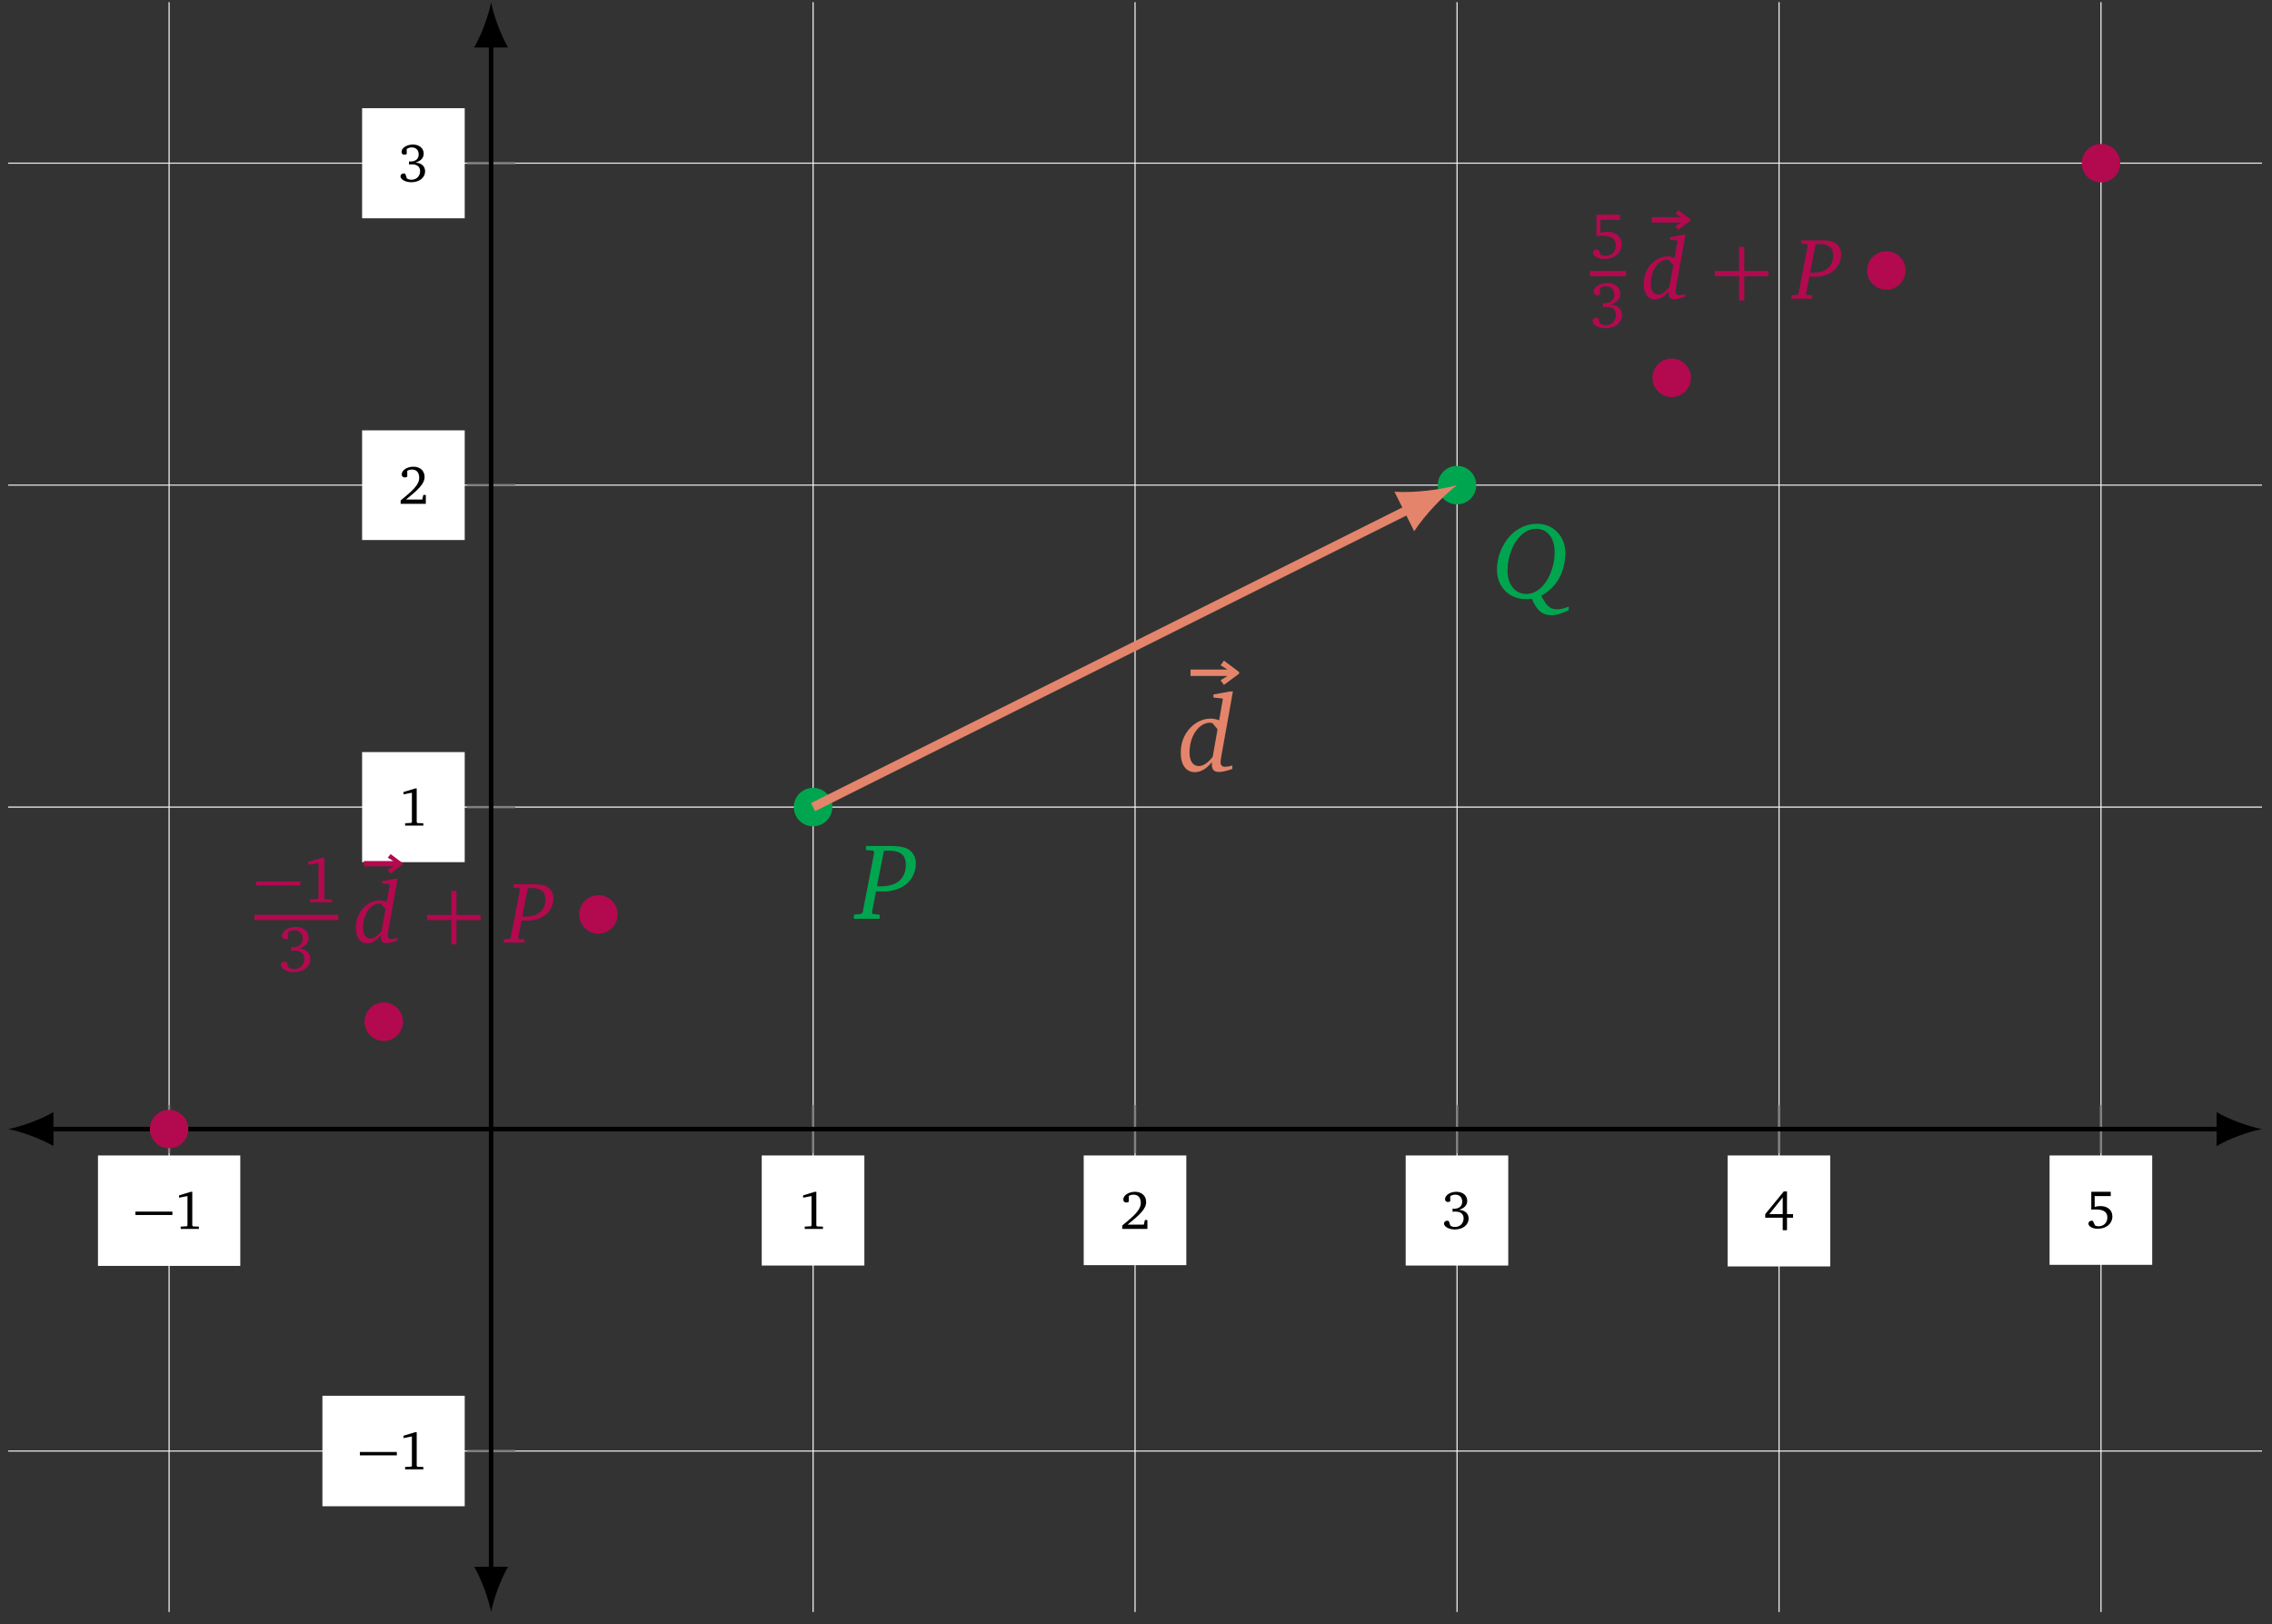 <?xml version="1.0" encoding="UTF-8"?>
<svg xmlns="http://www.w3.org/2000/svg" xmlns:xlink="http://www.w3.org/1999/xlink" width="258.471pt" height="184.77pt" viewBox="0 0 198.824 142.131" version="1.2">
<rect x="0" y="0" width="198.824" height="142.131" fill="#333333" stroke="none"/>
<defs>
<g>
<symbol overflow="visible" id="glyph0-0">
<path style="stroke:none;" d=""/>
</symbol>
<symbol overflow="visible" id="glyph0-1">
<path style="stroke:none;" d="M 0.109 -1.219 L 3.344 -1.219 L 3.344 -1.516 L 0.109 -1.516 Z M 0.109 -1.219 "/>
</symbol>
<symbol overflow="visible" id="glyph1-0">
<path style="stroke:none;" d=""/>
</symbol>
<symbol overflow="visible" id="glyph1-1">
<path style="stroke:none;" d="M 1.484 -3.25 L 0.453 -2.938 L 0.453 -2.734 L 1.188 -2.875 L 1.188 -0.312 L 1.141 -0.234 L 0.594 -0.203 L 0.594 0 L 2.188 0 L 2.188 -0.203 L 1.672 -0.219 L 1.609 -0.297 L 1.609 -3.25 Z M 1.484 -3.25 "/>
</symbol>
<symbol overflow="visible" id="glyph1-2">
<path style="stroke:none;" d="M 0.672 -0.375 C 1.719 -1.219 2.297 -1.75 2.297 -2.344 C 2.297 -2.891 1.922 -3.25 1.312 -3.25 C 0.719 -3.25 0.297 -2.906 0.297 -2.578 C 0.297 -2.406 0.406 -2.312 0.562 -2.312 C 0.641 -2.312 0.719 -2.328 0.781 -2.375 L 0.781 -2.891 C 0.922 -2.969 1.062 -3 1.203 -3 C 1.594 -3 1.828 -2.734 1.828 -2.281 C 1.828 -1.656 1.234 -1.141 0.203 -0.297 L 0.203 0 L 2.406 0 L 2.406 -0.781 L 2.188 -0.781 L 2.094 -0.375 Z M 0.672 -0.375 "/>
</symbol>
<symbol overflow="visible" id="glyph1-3">
<path style="stroke:none;" d="M 1.5 -1.672 C 1.969 -1.812 2.219 -2.078 2.219 -2.453 C 2.219 -2.922 1.844 -3.25 1.281 -3.25 C 0.688 -3.25 0.281 -2.922 0.281 -2.609 C 0.281 -2.453 0.375 -2.359 0.531 -2.359 C 0.609 -2.359 0.672 -2.375 0.734 -2.422 L 0.734 -2.859 C 0.859 -2.953 1.016 -3 1.172 -3 C 1.547 -3 1.781 -2.766 1.781 -2.391 C 1.781 -2 1.531 -1.766 1.047 -1.766 C 1.016 -1.766 0.984 -1.781 0.938 -1.781 L 0.938 -1.5 C 1.031 -1.516 1.125 -1.516 1.203 -1.516 C 1.656 -1.516 1.906 -1.297 1.906 -0.922 C 1.906 -0.5 1.594 -0.172 1.156 -0.172 C 1.016 -0.172 0.875 -0.203 0.75 -0.281 L 0.609 -0.688 C 0.547 -0.703 0.5 -0.719 0.453 -0.719 C 0.312 -0.719 0.188 -0.609 0.188 -0.469 C 0.188 -0.234 0.562 0.047 1.141 0.047 C 1.859 0.047 2.344 -0.375 2.344 -0.906 C 2.344 -1.344 2.031 -1.641 1.5 -1.672 Z M 1.5 -1.672 "/>
</symbol>
<symbol overflow="visible" id="glyph1-4">
<path style="stroke:none;" d="M 1.75 -3.219 L 0.125 -1.234 L 0.125 -0.922 L 1.656 -0.922 L 1.656 0.172 L 2.031 0.172 L 2.031 -0.922 L 2.562 -0.922 L 2.562 -1.234 L 2.031 -1.234 L 2.031 -3.219 Z M 1.656 -2.703 L 1.656 -1.234 L 0.484 -1.234 Z M 1.656 -2.703 "/>
</symbol>
<symbol overflow="visible" id="glyph1-5">
<path style="stroke:none;" d="M 0.484 -3.188 L 0.484 -1.625 C 0.578 -1.641 0.719 -1.641 0.891 -1.641 C 1.562 -1.641 1.891 -1.422 1.891 -0.938 C 1.891 -0.5 1.578 -0.172 1.141 -0.172 C 1.031 -0.172 0.922 -0.188 0.812 -0.234 L 0.625 -0.641 C 0.578 -0.656 0.547 -0.656 0.516 -0.656 C 0.344 -0.656 0.234 -0.547 0.234 -0.406 C 0.234 -0.172 0.562 0.047 1.047 0.047 C 1.828 0.047 2.328 -0.422 2.328 -1.031 C 2.328 -1.578 1.922 -1.938 1.281 -1.938 C 1.125 -1.938 0.953 -1.922 0.781 -1.859 L 0.781 -2.812 L 2.188 -2.812 L 2.188 -3.188 Z M 0.484 -3.188 "/>
</symbol>
<symbol overflow="visible" id="glyph2-0">
<path style="stroke:none;" d=""/>
</symbol>
<symbol overflow="visible" id="glyph2-1">
<path style="stroke:none;" d="M 0.797 -6.375 L 0.797 -6.016 L 1.406 -5.969 L 1.516 -5.828 L 0.5 -0.547 L 0.344 -0.422 L -0.266 -0.359 L -0.266 0 L 1.984 0 L 1.984 -0.359 L 1.375 -0.422 L 1.312 -0.547 L 1.672 -2.406 C 1.922 -2.406 2.125 -2.391 2.266 -2.391 C 4.047 -2.391 5.156 -3.422 5.156 -4.875 C 5.156 -5.484 4.797 -6 4.25 -6.203 C 3.797 -6.359 3.328 -6.375 2.828 -6.375 Z M 2.359 -5.953 C 2.484 -5.953 2.625 -5.969 2.75 -5.969 C 3.797 -5.969 4.281 -5.594 4.281 -4.719 C 4.281 -3.547 3.5 -2.844 2.141 -2.844 C 2.031 -2.844 1.891 -2.844 1.75 -2.859 Z M 2.359 -5.953 "/>
</symbol>
<symbol overflow="visible" id="glyph2-2">
<path style="stroke:none;" d="M 6.656 0.766 C 6.219 0.938 5.859 1 5.641 1 C 4.969 1 4.688 0.656 4.25 -0.188 C 5.594 -0.906 6.359 -2.281 6.359 -3.984 C 6.359 -4.812 5.969 -5.562 5.344 -6.031 C 4.953 -6.312 4.453 -6.484 3.859 -6.484 C 2.875 -6.484 1.938 -6 1.281 -5.141 C 0.703 -4.375 0.375 -3.438 0.375 -2.453 C 0.375 -0.969 1.453 0.109 2.875 0.109 C 3.016 0.109 3.203 0.109 3.422 0.078 C 3.859 1.078 4.328 1.516 5.125 1.516 C 5.578 1.516 6.078 1.359 6.656 1.078 Z M 1.297 -2.406 C 1.297 -3.328 1.594 -4.297 2.047 -4.969 C 2.547 -5.688 3.141 -6.047 3.797 -6.047 C 4.781 -6.047 5.422 -5.266 5.422 -3.984 C 5.422 -3.047 5.125 -2.094 4.672 -1.422 C 4.188 -0.703 3.594 -0.344 2.938 -0.344 C 1.969 -0.344 1.297 -1.156 1.297 -2.406 Z M 1.297 -2.406 "/>
</symbol>
<symbol overflow="visible" id="glyph2-3">
<path style="stroke:none;" d="M 4.516 -6.984 L 3.062 -6.719 L 3.062 -6.453 L 3.891 -6.359 L 3.562 -4.453 C 3.312 -4.562 3.062 -4.609 2.797 -4.609 C 2.016 -4.609 1.172 -4.141 0.672 -3.328 C 0.359 -2.844 0.203 -2.266 0.203 -1.609 C 0.203 -0.531 0.688 0.078 1.438 0.078 C 1.953 0.078 2.453 -0.203 2.922 -0.797 C 2.922 -0.734 2.922 -0.672 2.922 -0.609 C 2.922 -0.141 3.109 0.062 3.547 0.062 C 3.797 0.062 4.203 -0.016 4.719 -0.203 L 4.719 -0.5 C 4.438 -0.422 4.234 -0.391 4.109 -0.391 C 3.812 -0.391 3.688 -0.516 3.688 -0.781 C 3.688 -0.906 3.703 -1.094 3.75 -1.297 L 4.766 -6.984 Z M 2.969 -4.219 L 3.422 -3.672 L 3 -1.266 C 2.578 -0.719 2.141 -0.453 1.781 -0.453 C 1.297 -0.453 0.969 -0.875 0.969 -1.625 C 0.969 -3.219 1.891 -4.25 2.75 -4.25 C 2.812 -4.25 2.891 -4.234 2.969 -4.219 Z M 2.969 -4.219 "/>
</symbol>
<symbol overflow="visible" id="glyph3-0">
<path style="stroke:none;" d=""/>
</symbol>
<symbol overflow="visible" id="glyph3-1">
<path style="stroke:none;" d="M 0.266 -6 L 3.5 -6 L 2.891 -5.625 L 3.188 -5.219 L 4.516 -6.203 L 4.516 -6.344 L 3.188 -7.344 L 2.891 -6.938 L 3.5 -6.562 L 0.266 -6.562 Z M 0.266 -6 "/>
</symbol>
<symbol overflow="visible" id="glyph4-0">
<path style="stroke:none;" d=""/>
</symbol>
<symbol overflow="visible" id="glyph4-1">
<path style="stroke:none;" d="M 0.141 -1.469 L 4.016 -1.469 L 4.016 -1.812 L 0.141 -1.812 Z M 0.141 -1.469 "/>
</symbol>
<symbol overflow="visible" id="glyph5-0">
<path style="stroke:none;" d=""/>
</symbol>
<symbol overflow="visible" id="glyph5-1">
<path style="stroke:none;" d="M 1.781 -3.891 L 0.531 -3.531 L 0.531 -3.281 L 1.438 -3.438 L 1.438 -0.375 L 1.359 -0.281 L 0.703 -0.25 L 0.703 0 L 2.625 0 L 2.625 -0.234 L 2 -0.266 L 1.938 -0.359 L 1.938 -3.891 Z M 1.781 -3.891 "/>
</symbol>
<symbol overflow="visible" id="glyph5-2">
<path style="stroke:none;" d="M 1.812 -2.016 C 2.359 -2.172 2.656 -2.5 2.656 -2.938 C 2.656 -3.516 2.219 -3.891 1.531 -3.891 C 0.828 -3.891 0.328 -3.516 0.328 -3.141 C 0.328 -2.953 0.453 -2.828 0.641 -2.828 C 0.734 -2.828 0.797 -2.859 0.875 -2.906 L 0.875 -3.438 C 1.031 -3.547 1.219 -3.609 1.422 -3.609 C 1.859 -3.609 2.141 -3.312 2.141 -2.859 C 2.141 -2.406 1.828 -2.125 1.25 -2.125 C 1.219 -2.125 1.172 -2.141 1.141 -2.141 L 1.141 -1.797 C 1.25 -1.812 1.344 -1.812 1.438 -1.812 C 1.984 -1.812 2.281 -1.562 2.281 -1.109 C 2.281 -0.594 1.906 -0.203 1.391 -0.203 C 1.219 -0.203 1.062 -0.25 0.906 -0.344 L 0.719 -0.828 C 0.656 -0.844 0.609 -0.859 0.547 -0.859 C 0.375 -0.859 0.234 -0.734 0.234 -0.562 C 0.234 -0.281 0.688 0.062 1.359 0.062 C 2.234 0.062 2.812 -0.453 2.812 -1.094 C 2.812 -1.609 2.438 -1.969 1.812 -2.016 Z M 1.812 -2.016 "/>
</symbol>
<symbol overflow="visible" id="glyph5-3">
<path style="stroke:none;" d="M 0.578 -3.828 L 0.578 -1.938 C 0.703 -1.969 0.859 -1.984 1.078 -1.984 C 1.875 -1.984 2.266 -1.719 2.266 -1.125 C 2.266 -0.594 1.906 -0.219 1.359 -0.219 C 1.234 -0.219 1.109 -0.234 0.984 -0.281 L 0.75 -0.766 C 0.703 -0.781 0.656 -0.781 0.609 -0.781 C 0.422 -0.781 0.281 -0.656 0.281 -0.484 C 0.281 -0.219 0.672 0.047 1.266 0.047 C 2.203 0.047 2.781 -0.5 2.781 -1.234 C 2.781 -1.891 2.297 -2.328 1.547 -2.328 C 1.359 -2.328 1.156 -2.297 0.922 -2.234 L 0.922 -3.375 L 2.625 -3.375 L 2.625 -3.828 Z M 0.578 -3.828 "/>
</symbol>
<symbol overflow="visible" id="glyph6-0">
<path style="stroke:none;" d=""/>
</symbol>
<symbol overflow="visible" id="glyph6-1">
<path style="stroke:none;" d="M 0.219 -4.797 L 2.797 -4.797 L 2.312 -4.5 L 2.562 -4.172 L 3.625 -4.969 L 3.625 -5.078 L 2.562 -5.875 L 2.312 -5.562 L 2.797 -5.266 L 0.219 -5.266 Z M 0.219 -4.797 "/>
</symbol>
<symbol overflow="visible" id="glyph7-0">
<path style="stroke:none;" d=""/>
</symbol>
<symbol overflow="visible" id="glyph7-1">
<path style="stroke:none;" d="M 3.609 -5.594 L 2.453 -5.375 L 2.453 -5.172 L 3.125 -5.094 L 2.859 -3.562 C 2.641 -3.656 2.453 -3.703 2.25 -3.703 C 1.609 -3.703 0.938 -3.312 0.531 -2.672 C 0.297 -2.281 0.156 -1.812 0.156 -1.297 C 0.156 -0.422 0.547 0.062 1.156 0.062 C 1.562 0.062 1.969 -0.172 2.344 -0.641 C 2.344 -0.578 2.344 -0.531 2.344 -0.484 C 2.344 -0.109 2.5 0.047 2.844 0.047 C 3.047 0.047 3.359 -0.016 3.781 -0.172 L 3.781 -0.391 C 3.547 -0.344 3.391 -0.312 3.281 -0.312 C 3.062 -0.312 2.953 -0.422 2.953 -0.625 C 2.953 -0.734 2.969 -0.875 3 -1.047 L 3.812 -5.594 Z M 2.375 -3.375 L 2.75 -2.938 L 2.406 -1.016 C 2.062 -0.578 1.719 -0.359 1.438 -0.359 C 1.031 -0.359 0.781 -0.703 0.781 -1.297 C 0.781 -2.578 1.516 -3.406 2.203 -3.406 C 2.25 -3.406 2.312 -3.391 2.375 -3.375 Z M 2.375 -3.375 "/>
</symbol>
<symbol overflow="visible" id="glyph7-2">
<path style="stroke:none;" d="M 0.641 -5.109 L 0.641 -4.812 L 1.125 -4.781 L 1.203 -4.672 L 0.391 -0.438 L 0.281 -0.328 L -0.219 -0.297 L -0.219 0 L 1.594 0 L 1.594 -0.297 L 1.109 -0.328 L 1.047 -0.438 L 1.344 -1.938 C 1.547 -1.922 1.703 -1.922 1.812 -1.922 C 3.234 -1.922 4.125 -2.75 4.125 -3.906 C 4.125 -4.391 3.844 -4.812 3.406 -4.969 C 3.047 -5.094 2.672 -5.109 2.266 -5.109 Z M 1.891 -4.766 C 2 -4.766 2.094 -4.781 2.203 -4.781 C 3.031 -4.781 3.422 -4.469 3.422 -3.781 C 3.422 -2.844 2.812 -2.281 1.719 -2.281 C 1.625 -2.281 1.516 -2.281 1.406 -2.297 Z M 1.891 -4.766 "/>
</symbol>
<symbol overflow="visible" id="glyph8-0">
<path style="stroke:none;" d=""/>
</symbol>
<symbol overflow="visible" id="glyph8-1">
<path style="stroke:none;" d="M 2.547 -1.969 L 2.547 0.156 L 3 0.156 L 3 -1.969 L 5.109 -1.969 L 5.109 -2.422 L 3 -2.422 L 3 -4.531 L 2.547 -4.531 L 2.547 -2.422 L 0.422 -2.422 L 0.422 -1.969 Z M 2.547 -1.969 "/>
</symbol>
</g>
<clipPath id="clip1">
  <path d="M 14 0 L 184 0 L 184 141.266 L 14 141.266 Z M 14 0 "/>
</clipPath>
<clipPath id="clip2">
  <path d="M 0.516 14 L 198 14 L 198 128 L 0.516 128 Z M 0.516 14 "/>
</clipPath>
<clipPath id="clip3">
  <path d="M 0.516 97 L 5 97 L 5 101 L 0.516 101 Z M 0.516 97 "/>
</clipPath>
<clipPath id="clip4">
  <path d="M 41 137 L 45 137 L 45 141.266 L 41 141.266 Z M 41 137 "/>
</clipPath>
</defs>
<g id="surface1">
<g clip-path="url(#clip1)" clip-rule="nonzero">
<path style="fill:none;stroke-width:0.1;stroke-linecap:butt;stroke-linejoin:miter;stroke:rgb(95%,95%,95%);stroke-opacity:1;stroke-miterlimit:10;" d="M -28.348 -42.521 L -28.348 99.215 M 28.349 -42.521 L 28.349 99.215 M 56.693 -42.521 L 56.693 99.215 M 85.041 -42.521 L 85.041 99.215 M 113.389 -42.521 L 113.389 99.215 M 141.733 -42.521 L 141.733 99.215 " transform="matrix(0.994,0,0,-0.994,42.976,98.808)"/>
</g>
<g clip-path="url(#clip2)" clip-rule="nonzero">
<path style="fill:none;stroke-width:0.1;stroke-linecap:butt;stroke-linejoin:miter;stroke:rgb(95%,95%,95%);stroke-opacity:1;stroke-miterlimit:10;" d="M -42.52 -28.345 L 155.909 -28.345 M -42.52 28.347 L 155.909 28.347 M -42.52 56.695 L 155.909 56.695 M -42.52 85.04 L 155.909 85.04 " transform="matrix(0.994,0,0,-0.994,42.976,98.808)"/>
</g>
<path style="fill:none;stroke-width:0.199;stroke-linecap:butt;stroke-linejoin:miter;stroke:rgb(50%,50%,50%);stroke-opacity:1;stroke-miterlimit:10;" d="M -28.348 -2.123 L -28.348 2.122 M 28.349 -2.123 L 28.349 2.122 M 56.693 -2.123 L 56.693 2.122 M 85.041 -2.123 L 85.041 2.122 M 113.389 -2.123 L 113.389 2.122 M 141.733 -2.123 L 141.733 2.122 " transform="matrix(0.994,0,0,-0.994,42.976,98.808)"/>
<path style="fill:none;stroke-width:0.199;stroke-linecap:butt;stroke-linejoin:miter;stroke:rgb(50%,50%,50%);stroke-opacity:1;stroke-miterlimit:10;" d="M -2.122 -28.345 L 2.123 -28.345 M -2.122 28.347 L 2.123 28.347 M -2.122 56.695 L 2.123 56.695 M -2.122 85.04 L 2.123 85.04 " transform="matrix(0.994,0,0,-0.994,42.976,98.808)"/>
<path style="fill:none;stroke-width:0.399;stroke-linecap:butt;stroke-linejoin:miter;stroke:rgb(0%,0%,0%);stroke-opacity:1;stroke-miterlimit:10;" d="M -38.935 -0.001 L 152.321 -0.001 " transform="matrix(0.994,0,0,-0.994,42.976,98.808)"/>
<g clip-path="url(#clip3)" clip-rule="nonzero">
<path style=" stroke:none;fill-rule:nonzero;fill:rgb(0%,0%,0%);fill-opacity:1;" d="M 0.715 98.809 C 1.77 99.008 3.488 99.602 4.676 100.293 L 4.676 97.324 C 3.488 98.016 1.77 98.609 0.715 98.809 "/>
</g>
<path style=" stroke:none;fill-rule:nonzero;fill:rgb(0%,0%,0%);fill-opacity:1;" d="M 197.938 98.809 C 196.879 98.609 195.164 98.016 193.977 97.324 L 193.977 100.293 C 195.164 99.602 196.879 99.008 197.938 98.809 "/>
<path style="fill:none;stroke-width:0.399;stroke-linecap:butt;stroke-linejoin:miter;stroke:rgb(0%,0%,0%);stroke-opacity:1;stroke-miterlimit:10;" d="M 0.001 -38.933 L 0.001 95.627 " transform="matrix(0.994,0,0,-0.994,42.976,98.808)"/>
<g clip-path="url(#clip4)" clip-rule="nonzero">
<path style=" stroke:none;fill-rule:nonzero;fill:rgb(0%,0%,0%);fill-opacity:1;" d="M 42.977 141.07 C 43.176 140.012 43.77 138.297 44.461 137.109 L 41.492 137.109 C 42.184 138.297 42.777 140.012 42.977 141.07 "/>
</g>
<path style=" stroke:none;fill-rule:nonzero;fill:rgb(0%,0%,0%);fill-opacity:1;" d="M 42.977 0.195 C 42.777 1.254 42.184 2.969 41.492 4.156 L 44.461 4.156 C 43.77 2.969 43.176 1.254 42.977 0.195 "/>
<path style=" stroke:none;fill-rule:nonzero;fill:rgb(100%,100%,100%);fill-opacity:1;" d="M 8.574 110.781 L 21.027 110.781 L 21.027 101.117 L 8.574 101.117 Z M 8.574 110.781 "/>
<g style="fill:rgb(0%,0%,0%);fill-opacity:1;">
  <use xlink:href="#glyph0-1" x="11.743" y="107.546"/>
</g>
<g style="fill:rgb(0%,0%,0%);fill-opacity:1;">
  <use xlink:href="#glyph1-1" x="15.218" y="107.546"/>
</g>
<path style=" stroke:none;fill-rule:nonzero;fill:rgb(100%,100%,100%);fill-opacity:1;" d="M 66.66 110.75 L 75.641 110.75 L 75.641 101.117 L 66.66 101.117 Z M 66.66 110.75 "/>
<g style="fill:rgb(0%,0%,0%);fill-opacity:1;">
  <use xlink:href="#glyph1-1" x="69.829" y="107.546"/>
</g>
<path style=" stroke:none;fill-rule:nonzero;fill:rgb(100%,100%,100%);fill-opacity:1;" d="M 94.836 110.715 L 103.816 110.715 L 103.816 101.117 L 94.836 101.117 Z M 94.836 110.715 "/>
<g style="fill:rgb(0%,0%,0%);fill-opacity:1;">
  <use xlink:href="#glyph1-2" x="98.003" y="107.546"/>
</g>
<path style=" stroke:none;fill-rule:nonzero;fill:rgb(100%,100%,100%);fill-opacity:1;" d="M 123.012 110.75 L 131.988 110.75 L 131.988 101.117 L 123.012 101.117 Z M 123.012 110.75 "/>
<g style="fill:rgb(0%,0%,0%);fill-opacity:1;">
  <use xlink:href="#glyph1-3" x="126.177" y="107.546"/>
</g>
<path style=" stroke:none;fill-rule:nonzero;fill:rgb(100%,100%,100%);fill-opacity:1;" d="M 151.184 110.828 L 160.164 110.828 L 160.164 101.117 L 151.184 101.117 Z M 151.184 110.828 "/>
<g style="fill:rgb(0%,0%,0%);fill-opacity:1;">
  <use xlink:href="#glyph1-4" x="154.351" y="107.485"/>
</g>
<path style=" stroke:none;fill-rule:nonzero;fill:rgb(100%,100%,100%);fill-opacity:1;" d="M 179.359 110.688 L 188.34 110.688 L 188.34 101.117 L 179.359 101.117 Z M 179.359 110.688 "/>
<g style="fill:rgb(0%,0%,0%);fill-opacity:1;">
  <use xlink:href="#glyph1-5" x="182.526" y="107.485"/>
</g>
<path style=" stroke:none;fill-rule:nonzero;fill:rgb(100%,100%,100%);fill-opacity:1;" d="M 28.215 131.816 L 40.668 131.816 L 40.668 122.148 L 28.215 122.148 Z M 28.215 131.816 "/>
<g style="fill:rgb(0%,0%,0%);fill-opacity:1;">
  <use xlink:href="#glyph0-1" x="31.383" y="128.581"/>
</g>
<g style="fill:rgb(0%,0%,0%);fill-opacity:1;">
  <use xlink:href="#glyph1-1" x="34.858" y="128.581"/>
</g>
<path style=" stroke:none;fill-rule:nonzero;fill:rgb(100%,100%,100%);fill-opacity:1;" d="M 31.688 75.449 L 40.668 75.449 L 40.668 65.816 L 31.688 65.816 Z M 31.688 75.449 "/>
<g style="fill:rgb(0%,0%,0%);fill-opacity:1;">
  <use xlink:href="#glyph1-1" x="34.858" y="72.248"/>
</g>
<path style=" stroke:none;fill-rule:nonzero;fill:rgb(100%,100%,100%);fill-opacity:1;" d="M 31.688 47.258 L 40.668 47.258 L 40.668 37.66 L 31.688 37.66 Z M 31.688 47.258 "/>
<g style="fill:rgb(0%,0%,0%);fill-opacity:1;">
  <use xlink:href="#glyph1-2" x="34.858" y="44.091"/>
</g>
<path style=" stroke:none;fill-rule:nonzero;fill:rgb(100%,100%,100%);fill-opacity:1;" d="M 31.688 19.102 L 40.668 19.102 L 40.668 9.469 L 31.688 9.469 Z M 31.688 19.102 "/>
<g style="fill:rgb(0%,0%,0%);fill-opacity:1;">
  <use xlink:href="#glyph1-3" x="34.858" y="15.9"/>
</g>
<path style="fill-rule:nonzero;fill:rgb(0%,65.099%,30.98%);fill-opacity:1;stroke-width:0.399;stroke-linecap:butt;stroke-linejoin:miter;stroke:rgb(0%,65.099%,30.98%);stroke-opacity:1;stroke-miterlimit:10;" d="M 29.842 28.347 C 29.842 29.173 29.174 29.841 28.349 29.841 C 27.523 29.841 26.851 29.173 26.851 28.347 C 26.851 27.522 27.523 26.854 28.349 26.854 C 29.174 26.854 29.842 27.522 29.842 28.347 Z M 29.842 28.347 " transform="matrix(0.994,0,0,-0.994,42.976,98.808)"/>
<g style="fill:rgb(0%,65.099%,30.98%);fill-opacity:1;">
  <use xlink:href="#glyph2-1" x="74.992" y="80.407"/>
</g>
<path style="fill-rule:nonzero;fill:rgb(0%,65.099%,30.98%);fill-opacity:1;stroke-width:0.399;stroke-linecap:butt;stroke-linejoin:miter;stroke:rgb(0%,65.099%,30.98%);stroke-opacity:1;stroke-miterlimit:10;" d="M 86.534 56.695 C 86.534 57.521 85.866 58.189 85.041 58.189 C 84.215 58.189 83.547 57.521 83.547 56.695 C 83.547 55.87 84.215 55.198 85.041 55.198 C 85.866 55.198 86.534 55.87 86.534 56.695 Z M 86.534 56.695 " transform="matrix(0.994,0,0,-0.994,42.976,98.808)"/>
<g style="fill:rgb(0%,65.099%,30.98%);fill-opacity:1;">
  <use xlink:href="#glyph2-2" x="130.627" y="52.323"/>
</g>
<path style="fill:none;stroke-width:0.797;stroke-linecap:butt;stroke-linejoin:miter;stroke:rgb(89.177%,52.234%,42.116%);stroke-opacity:1;stroke-miterlimit:10;" d="M 28.349 28.347 L 80.871 54.608 " transform="matrix(0.994,0,0,-0.994,42.976,98.808)"/>
<path style=" stroke:none;fill-rule:nonzero;fill:rgb(89.177%,52.234%,42.116%);fill-opacity:1;" d="M 127.5 42.457 C 126.156 42.844 123.816 43.148 122.031 43.035 L 123.758 46.488 C 124.738 44.992 126.387 43.305 127.5 42.457 "/>
<g style="fill:rgb(89.177%,52.234%,42.116%);fill-opacity:1;">
  <use xlink:href="#glyph3-1" x="103.92" y="65.156"/>
</g>
<g style="fill:rgb(89.177%,52.234%,42.116%);fill-opacity:1;">
  <use xlink:href="#glyph2-3" x="103.126" y="67.494"/>
</g>
<path style="fill-rule:nonzero;fill:rgb(70.197%,3.529%,30.98%);fill-opacity:1;stroke-width:0.399;stroke-linecap:butt;stroke-linejoin:miter;stroke:rgb(70.197%,3.529%,30.98%);stroke-opacity:1;stroke-miterlimit:10;" d="M 10.942 18.899 C 10.942 19.725 10.274 20.393 9.449 20.393 C 8.623 20.393 7.955 19.725 7.955 18.899 C 7.955 18.074 8.623 17.402 9.449 17.402 C 10.274 17.402 10.942 18.074 10.942 18.899 Z M 10.942 18.899 " transform="matrix(0.994,0,0,-0.994,42.976,98.808)"/>
<g style="fill:rgb(70.197%,3.529%,30.98%);fill-opacity:1;">
  <use xlink:href="#glyph4-1" x="22.267" y="78.959"/>
</g>
<g style="fill:rgb(70.197%,3.529%,30.98%);fill-opacity:1;">
  <use xlink:href="#glyph5-1" x="26.436" y="78.959"/>
</g>
<path style="fill:none;stroke-width:0.459;stroke-linecap:butt;stroke-linejoin:miter;stroke:rgb(70.197%,3.529%,30.98%);stroke-opacity:1;stroke-miterlimit:10;" d="M -0.001 0.001 L 7.384 0.001 " transform="matrix(0.994,0,0,-0.994,22.267,80.29)"/>
<g style="fill:rgb(70.197%,3.529%,30.98%);fill-opacity:1;">
  <use xlink:href="#glyph5-2" x="24.351" y="85.013"/>
</g>
<g style="fill:rgb(70.197%,3.529%,30.98%);fill-opacity:1;">
  <use xlink:href="#glyph6-1" x="31.62" y="80.617"/>
</g>
<g style="fill:rgb(70.197%,3.529%,30.98%);fill-opacity:1;">
  <use xlink:href="#glyph7-1" x="30.985" y="82.488"/>
</g>
<g style="fill:rgb(70.197%,3.529%,30.98%);fill-opacity:1;">
  <use xlink:href="#glyph8-1" x="36.948" y="82.488"/>
</g>
<g style="fill:rgb(70.197%,3.529%,30.98%);fill-opacity:1;">
  <use xlink:href="#glyph7-2" x="44.302" y="82.488"/>
</g>
<path style="fill-rule:nonzero;fill:rgb(70.197%,3.529%,30.98%);fill-opacity:1;stroke-width:0.399;stroke-linecap:butt;stroke-linejoin:miter;stroke:rgb(70.197%,3.529%,30.98%);stroke-opacity:1;stroke-miterlimit:10;" d="M 124.33 75.591 C 124.33 76.417 123.662 77.085 122.837 77.085 C 122.011 77.085 121.339 76.417 121.339 75.591 C 121.339 74.766 122.011 74.098 122.837 74.098 C 123.662 74.098 124.33 74.766 124.33 75.591 Z M 124.33 75.591 " transform="matrix(0.994,0,0,-0.994,42.976,98.808)"/>
<g style="fill:rgb(70.197%,3.529%,30.98%);fill-opacity:1;">
  <use xlink:href="#glyph5-3" x="139.132" y="22.612"/>
</g>
<path style="fill:none;stroke-width:0.459;stroke-linecap:butt;stroke-linejoin:miter;stroke:rgb(70.197%,3.529%,30.98%);stroke-opacity:1;stroke-miterlimit:10;" d="M 0.001 0.001 L 3.192 0.001 " transform="matrix(0.994,0,0,-0.994,139.132,23.943)"/>
<g style="fill:rgb(70.197%,3.529%,30.98%);fill-opacity:1;">
  <use xlink:href="#glyph5-2" x="139.132" y="28.665"/>
</g>
<g style="fill:rgb(70.197%,3.529%,30.98%);fill-opacity:1;">
  <use xlink:href="#glyph6-1" x="144.316" y="24.27"/>
</g>
<g style="fill:rgb(70.197%,3.529%,30.98%);fill-opacity:1;">
  <use xlink:href="#glyph7-1" x="143.681" y="26.14"/>
</g>
<g style="fill:rgb(70.197%,3.529%,30.98%);fill-opacity:1;">
  <use xlink:href="#glyph8-1" x="149.644" y="26.14"/>
</g>
<g style="fill:rgb(70.197%,3.529%,30.98%);fill-opacity:1;">
  <use xlink:href="#glyph7-2" x="156.997" y="26.14"/>
</g>
<path style="fill-rule:nonzero;fill:rgb(70.197%,3.529%,30.98%);fill-opacity:1;stroke-width:0.399;stroke-linecap:butt;stroke-linejoin:miter;stroke:rgb(70.197%,3.529%,30.98%);stroke-opacity:1;stroke-miterlimit:10;" d="M -26.854 -0.001 C -26.854 0.825 -27.522 1.493 -28.348 1.493 C -29.173 1.493 -29.841 0.825 -29.841 -0.001 C -29.841 -0.826 -29.173 -1.494 -28.348 -1.494 C -27.522 -1.494 -26.854 -0.826 -26.854 -0.001 Z M -26.854 -0.001 " transform="matrix(0.994,0,0,-0.994,42.976,98.808)"/>
<path style="fill-rule:nonzero;fill:rgb(70.197%,3.529%,30.98%);fill-opacity:1;stroke-width:0.399;stroke-linecap:butt;stroke-linejoin:miter;stroke:rgb(70.197%,3.529%,30.98%);stroke-opacity:1;stroke-miterlimit:10;" d="M -7.954 9.447 C -7.954 10.273 -8.622 10.945 -9.448 10.945 C -10.273 10.945 -10.941 10.273 -10.941 9.447 C -10.941 8.622 -10.273 7.954 -9.448 7.954 C -8.622 7.954 -7.954 8.622 -7.954 9.447 Z M -7.954 9.447 " transform="matrix(0.994,0,0,-0.994,42.976,98.808)"/>
<path style="fill-rule:nonzero;fill:rgb(70.197%,3.529%,30.98%);fill-opacity:1;stroke-width:0.399;stroke-linecap:butt;stroke-linejoin:miter;stroke:rgb(70.197%,3.529%,30.98%);stroke-opacity:1;stroke-miterlimit:10;" d="M 105.434 66.143 C 105.434 66.969 104.762 67.637 103.937 67.637 C 103.111 67.637 102.443 66.969 102.443 66.143 C 102.443 65.318 103.111 64.646 103.937 64.646 C 104.762 64.646 105.434 65.318 105.434 66.143 Z M 105.434 66.143 " transform="matrix(0.994,0,0,-0.994,42.976,98.808)"/>
<path style="fill-rule:nonzero;fill:rgb(70.197%,3.529%,30.98%);fill-opacity:1;stroke-width:0.399;stroke-linecap:butt;stroke-linejoin:miter;stroke:rgb(70.197%,3.529%,30.98%);stroke-opacity:1;stroke-miterlimit:10;" d="M 143.23 85.04 C 143.23 85.865 142.558 86.533 141.733 86.533 C 140.908 86.533 140.239 85.865 140.239 85.04 C 140.239 84.214 140.908 83.546 141.733 83.546 C 142.558 83.546 143.23 84.214 143.23 85.04 Z M 143.23 85.04 " transform="matrix(0.994,0,0,-0.994,42.976,98.808)"/>
</g>
</svg>
